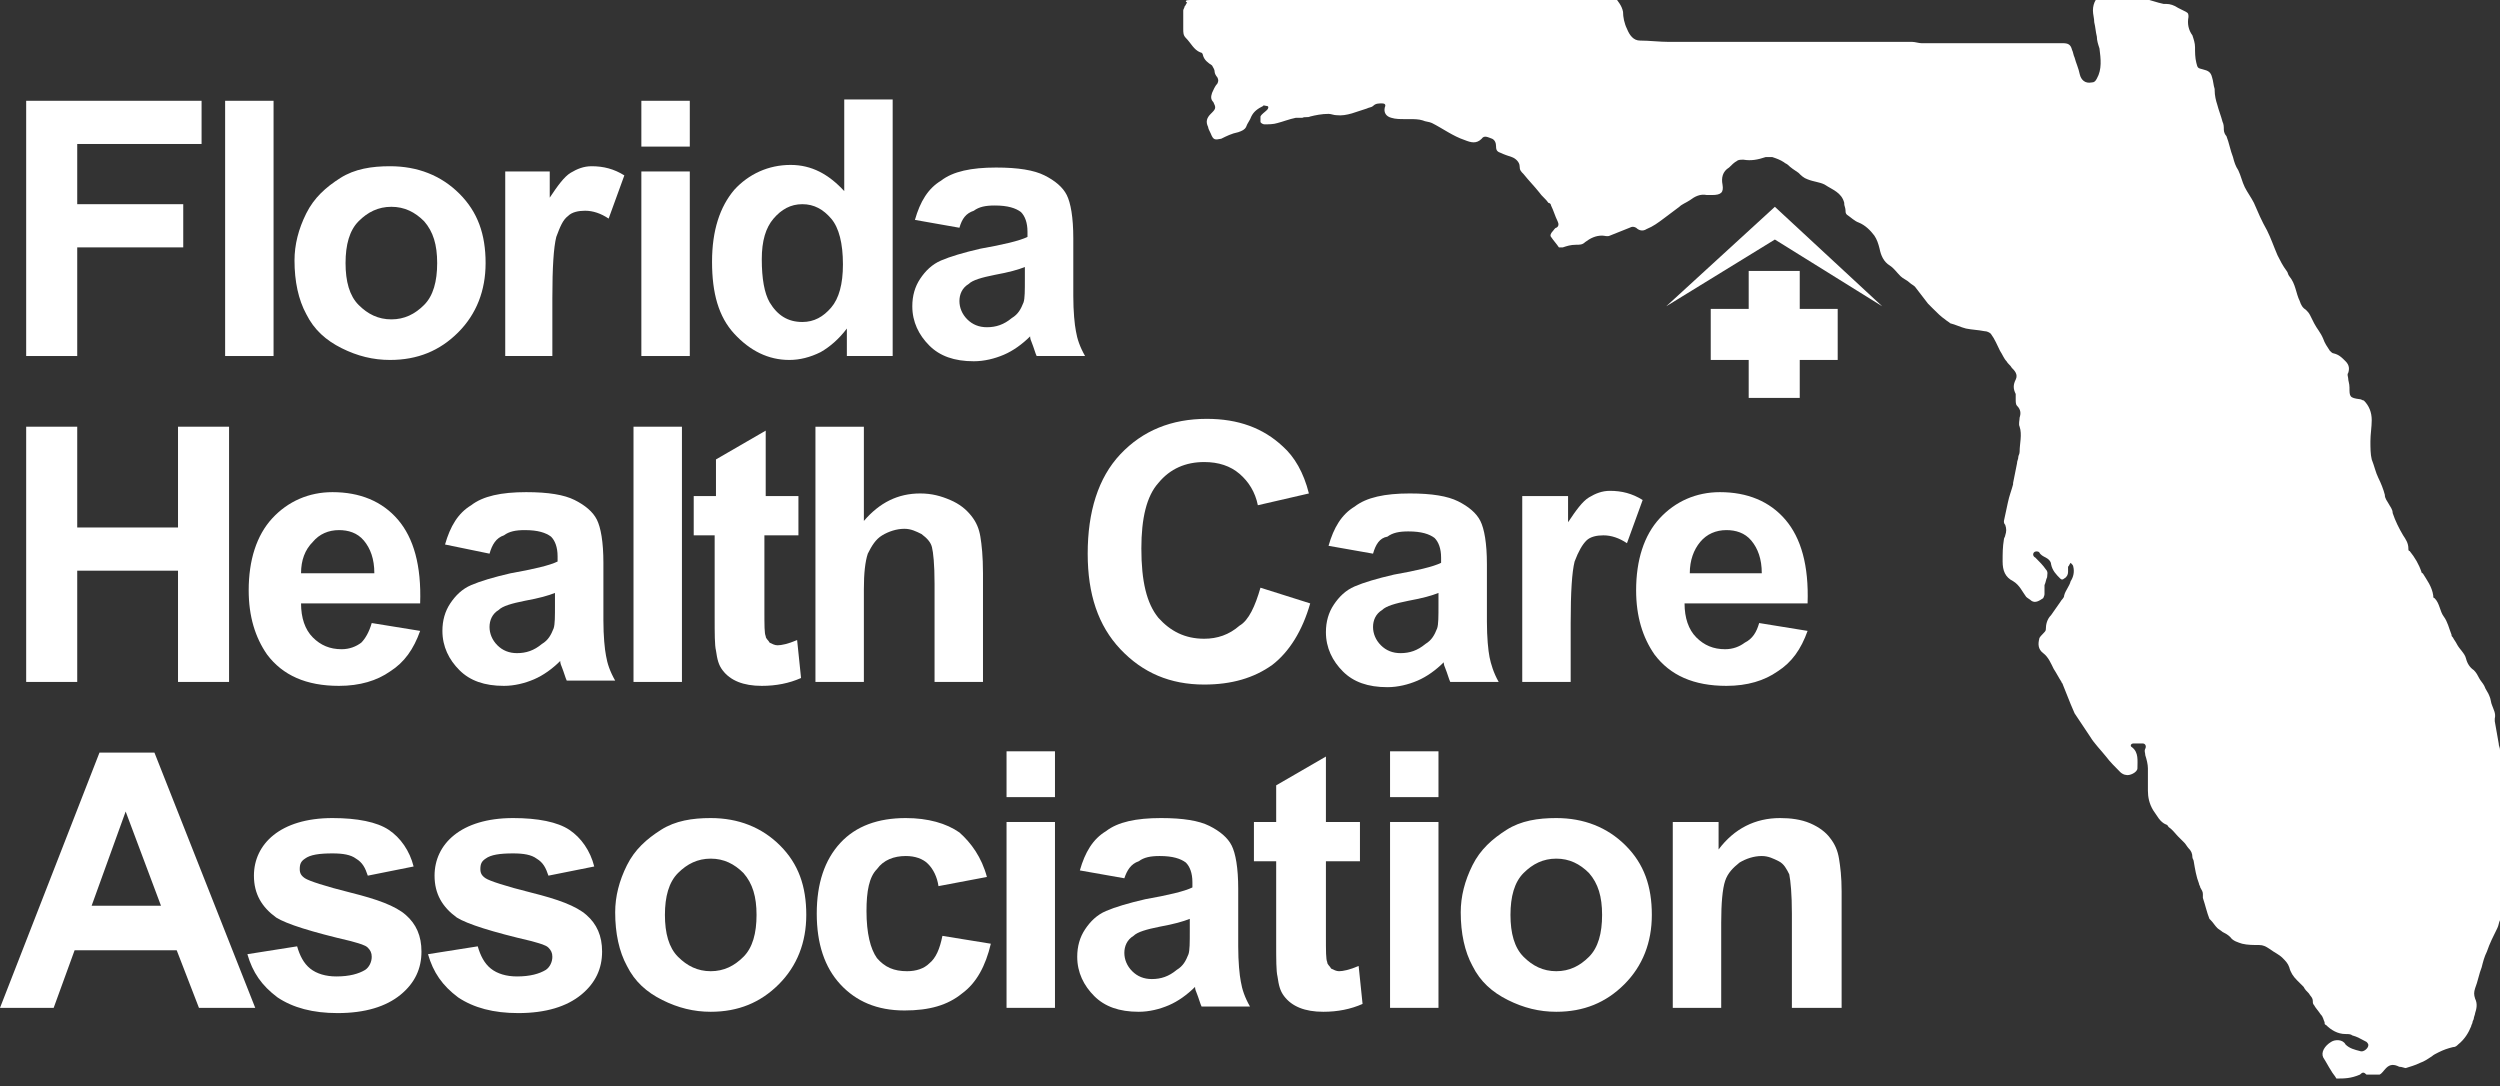 <?xml version="1.0" encoding="UTF-8" standalone="no"?>
<svg width="191px" height="83px" viewBox="0 0 191 83" version="1.1" xmlns="http://www.w3.org/2000/svg" xmlns:xlink="http://www.w3.org/1999/xlink" xmlns:sketch="http://www.bohemiancoding.com/sketch/ns">
    <rect x="0" y="0" width="191" height="83" fill="#333333" stroke="none"/>
    <title>Slice 1</title>
    <description>Created with Sketch (http://www.bohemiancoding.com/sketch)</description>
    <defs></defs>
    <g id="Page-1" stroke="none" stroke-width="1" fill="none" fill-rule="evenodd" sketch:type="MSPage">
        <g id="Group" sketch:type="MSLayerGroup" transform="translate(0, -1)" fill="#FFFFFF">
            <path d="M178.5,83.4 C178.4,83.2 178.2,83 178.1,82.8 C177.9,82.5 177.7,82.1 177.5,81.8 C177.3,81.4 177.6,80.9 178.1,80.6 C178.4,80.4 179,80.4 179.2,80.8 C179.5,81.1 179.9,81.2 180.3,81.3 C180.5,81.4 180.8,81.2 180.9,81 C181,80.8 180.9,80.7 180.8,80.6 C180.4,80.4 180.1,80.2 179.7,80.1 C179.6,80 179.4,80 179.2,80 C178.6,80 178.1,79.7 177.7,79.3 C177.6,79.3 177.6,79.2 177.6,79.1 C177.5,78.9 177.5,78.7 177.3,78.5 C177.1,78.2 176.9,78 176.8,77.8 C176.7,77.7 176.7,77.6 176.7,77.5 C176.7,77.2 176.5,77.1 176.4,76.9 C176.2,76.7 176.1,76.6 176,76.4 L175.5,75.9 C175.2,75.6 175,75.3 174.9,74.9 C174.8,74.6 174.6,74.4 174.4,74.2 C174.1,73.9 173.8,73.8 173.4,73.5 C173.1,73.3 172.9,73.2 172.6,73.2 C172.2,73.2 171.7,73.2 171.3,73.1 C171,73 170.6,72.9 170.4,72.6 C170.2,72.4 170,72.3 169.8,72.2 C169.7,72.1 169.5,72 169.4,71.9 C169.2,71.7 169.1,71.5 168.9,71.3 L168.8,71.2 C168.6,70.7 168.5,70.2 168.3,69.6 L168.3,69.3 C168.3,69.1 168.2,69 168.1,68.8 C168.1,68.7 168,68.6 168,68.5 C167.8,68 167.7,67.4 167.6,66.8 C167.6,66.7 167.5,66.6 167.5,66.5 C167.5,66.2 167.4,66 167.2,65.8 C167.1,65.7 167,65.5 166.9,65.4 L166.4,64.9 C166.2,64.7 166,64.4 165.7,64.2 C165.6,64.1 165.6,64 165.5,64 C165,63.8 164.8,63.3 164.5,62.9 C164.2,62.4 164.1,61.9 164.1,61.4 L164.1,59.7 C164.1,59.4 164,59 163.9,58.7 C163.9,58.5 163.8,58.4 163.9,58.2 C164,58 163.9,57.8 163.7,57.8 L163,57.8 C162.8,57.8 162.7,58 162.9,58.1 C163.4,58.5 163.3,59.1 163.3,59.7 C163.3,60 162.7,60.3 162.4,60.2 C162.3,60.2 162.1,60.1 162,60 C161.6,59.6 161.2,59.2 160.9,58.8 C160.5,58.3 160,57.8 159.7,57.3 L158.5,55.5 C158.4,55.3 158.3,55 158.2,54.8 L157.6,53.3 C157.6,53.2 157.5,53.2 157.5,53.1 C157.3,52.8 157.1,52.4 156.9,52.1 C156.7,51.7 156.5,51.2 156.1,50.9 C155.7,50.6 155.7,50.2 155.8,49.8 C155.8,49.7 156,49.5 156.1,49.4 C156.2,49.3 156.3,49.2 156.3,49.1 C156.3,48.7 156.4,48.3 156.7,48 C156.9,47.7 157.2,47.3 157.4,47 C157.5,46.8 157.7,46.7 157.7,46.5 C157.8,46.1 158.1,45.8 158.2,45.4 C158.4,45.1 158.5,44.7 158.4,44.3 C158.4,44.2 158.3,44.1 158.2,44 C158.1,44.1 158.1,44.2 158,44.3 L158,44.7 C158,44.9 157.9,45.1 157.7,45.2 C157.6,45.3 157.5,45.3 157.4,45.2 C157.1,44.9 156.8,44.6 156.7,44.1 C156.7,43.9 156.5,43.7 156.3,43.6 C156.1,43.5 155.9,43.4 155.8,43.2 C155.7,43.1 155.5,43.1 155.4,43.2 C155.3,43.3 155.3,43.5 155.5,43.6 C155.8,43.9 156.1,44.2 156.3,44.5 C156.5,44.7 156.4,44.9 156.4,45.1 C156.3,45.3 156.3,45.5 156.2,45.7 L156.2,46.4 C156.2,46.5 156.1,46.7 156.1,46.7 C155.8,46.9 155.5,47.1 155.2,46.9 C155.1,46.8 154.9,46.7 154.8,46.6 C154.5,46.2 154.3,45.7 153.8,45.4 C153.2,45.1 153,44.6 153,43.9 C153,43.3 153,42.8 153.1,42.2 C153.1,42.1 153.2,42 153.2,41.9 C153.3,41.6 153.3,41.4 153.2,41.1 C153.1,41 153.1,40.9 153.1,40.8 C153.2,40.3 153.3,39.9 153.4,39.4 C153.5,38.9 153.7,38.4 153.8,38 L153.8,37.9 L154.1,36.4 C154.1,36.2 154.2,36.1 154.2,35.9 C154.2,35.8 154.3,35.7 154.3,35.5 C154.3,34.9 154.5,34.2 154.3,33.6 C154.2,33.4 154.3,33.1 154.3,32.9 C154.4,32.6 154.4,32.3 154.1,32 C154,31.9 154,31.7 154,31.5 L154,31.1 C153.8,30.7 153.8,30.4 154,30 C154.2,29.6 153.9,29.3 153.7,29.1 C153.6,28.9 153.4,28.8 153.3,28.6 C153.1,28.4 153,28.1 152.8,27.8 C152.6,27.4 152.4,26.9 152.1,26.5 C152,26.4 151.8,26.3 151.6,26.3 C151.1,26.2 150.7,26.2 150.2,26.1 C149.8,26 149.4,25.8 149,25.7 C148.9,25.6 148.7,25.5 148.6,25.4 C148.3,25.2 148,24.9 147.7,24.6 L147.3,24.2 C147,23.8 146.6,23.3 146.3,22.9 C146.2,22.8 146,22.7 145.9,22.6 C145.7,22.4 145.4,22.3 145.2,22.1 C144.9,21.8 144.7,21.5 144.4,21.3 C143.9,21 143.7,20.5 143.6,20 C143.5,19.6 143.4,19.3 143.2,19 C142.9,18.6 142.5,18.2 142,18 C141.7,17.9 141.4,17.6 141.1,17.4 C141,17.3 141,17.2 141,17.1 C141,16.9 140.9,16.7 140.9,16.6 L140.9,16.5 C140.7,15.7 140,15.5 139.4,15.1 C139,14.9 138.6,14.9 138.1,14.7 C137.8,14.6 137.6,14.4 137.4,14.2 C137.1,14 136.8,13.8 136.6,13.6 C136.5,13.5 136.4,13.5 136.3,13.4 C136,13.2 135.7,13.1 135.4,13 L134.9,13 C134.3,13.2 133.8,13.3 133.2,13.2 C133,13.2 132.8,13.2 132.7,13.3 C132.5,13.4 132.3,13.6 132.1,13.8 C131.6,14.1 131.5,14.6 131.6,15.1 C131.7,15.7 131.5,15.9 130.8,15.9 L130.4,15.9 C129.9,15.8 129.5,16 129.1,16.3 C128.8,16.5 128.5,16.6 128.3,16.8 L127.1,17.7 C126.7,18 126.3,18.3 125.8,18.5 C125.5,18.7 125.2,18.6 125,18.4 C124.8,18.3 124.7,18.3 124.5,18.4 L123,19 C122.8,19.1 122.6,19 122.4,19 C121.9,19 121.5,19.2 121.1,19.5 C120.9,19.7 120.7,19.7 120.4,19.7 C120,19.7 119.7,19.8 119.4,19.9 L119.1,19.9 C118.9,19.6 118.7,19.4 118.5,19.1 C118.4,19 118.5,18.8 118.6,18.7 C118.7,18.6 118.8,18.4 118.9,18.4 C119.1,18.3 119.1,18.1 119,17.9 C118.8,17.5 118.7,17.1 118.5,16.7 C118.5,16.6 118.4,16.5 118.3,16.5 C118.1,16.2 117.8,16 117.6,15.7 C117.2,15.2 116.8,14.8 116.4,14.3 C116.2,14.1 116.1,14 116.1,13.7 C116.1,13.4 115.8,13.1 115.5,13 C115.2,12.9 114.9,12.8 114.7,12.7 C114.4,12.6 114.3,12.5 114.3,12.2 C114.3,11.9 114.2,11.7 114,11.6 C113.7,11.5 113.4,11.3 113.2,11.6 C112.8,12 112.4,11.9 111.9,11.7 C111,11.4 110.2,10.8 109.4,10.4 C109.2,10.3 108.9,10.3 108.7,10.2 C108.4,10.1 108,10.1 107.7,10.1 L107.3,10.1 C107,10.1 106.6,10.1 106.3,10 C105.9,9.9 105.7,9.6 105.8,9.2 C105.9,9 105.8,8.9 105.6,8.9 C105.3,8.9 105.1,8.9 104.9,9.1 C104.8,9.2 104.6,9.2 104.4,9.3 C103.7,9.5 102.9,9.9 102.1,9.8 C101.9,9.8 101.7,9.7 101.5,9.7 C101,9.7 100.5,9.8 100.1,9.9 C99.9,10 99.7,9.9 99.5,10 L99,10 C98.5,10.1 98,10.3 97.6,10.4 C97.3,10.5 96.9,10.5 96.6,10.5 C96.5,10.5 96.3,10.4 96.3,10.3 L96.3,9.9 C96.4,9.7 96.6,9.6 96.8,9.4 C96.8,9.4 96.9,9.3 96.9,9.2 C96.9,9.1 96.8,9.1 96.8,9.1 C96.7,9.1 96.5,9 96.5,9.1 C96.1,9.3 95.8,9.5 95.6,9.9 C95.5,10.2 95.3,10.4 95.2,10.7 C95.1,10.9 94.9,11 94.6,11.1 C94.1,11.2 93.7,11.4 93.3,11.6 C92.8,11.7 92.7,11.7 92.5,11.2 C92.4,11 92.3,10.8 92.3,10.7 C92.1,10.3 92.2,10 92.5,9.7 L92.6,9.6 C92.9,9.3 92.9,9.2 92.7,8.8 C92.5,8.6 92.5,8.4 92.6,8.1 C92.7,7.9 92.8,7.6 93,7.4 C93.1,7.2 93.1,7.1 93,6.9 C92.9,6.8 92.8,6.6 92.8,6.5 C92.8,6.3 92.7,6.2 92.6,6 C92.3,5.8 92,5.6 91.9,5.2 C91.9,5.1 91.8,5 91.7,5 C91.2,4.8 91,4.3 90.6,3.9 C90.4,3.7 90.4,3.5 90.4,3.2 L90.4,1.8 C90.4,1.7 90.5,1.6 90.5,1.5 C90.6,1.4 90.6,1.3 90.7,1.2 C90.5,1.1 90.6,1 90.9,1 C92.5,1 94,1 95.6,0.9 C96.5,0.8 97.4,0.9 98.3,0.8 C98.6,0.8 98.8,0.7 99.1,0.8 L99.4,0.8 C99.6,0.8 99.9,0.7 100.1,0.7 L102.8,0.7 C103.7,0.7 104.6,0.7 105.5,0.6 C106.9,0.3 108.4,0.6 109.8,0.5 C109.9,0.5 110.1,0.4 110.2,0.4 L123.2,0.4 C123.3,0.5 123.3,0.6 123.4,0.8 C123.6,1.1 123.9,1.4 124,1.9 C124,2.3 124.1,2.8 124.3,3.2 C124.5,3.7 124.8,4.1 125.3,4.1 C126,4.1 126.8,4.2 127.5,4.2 L145.8,4.2 L146.1,4.2 C146.3,4.2 146.6,4.3 146.8,4.3 L157.6,4.3 C158,4.3 158.2,4.4 158.3,4.8 C158.4,5 158.4,5.2 158.5,5.4 C158.6,5.8 158.8,6.2 158.9,6.7 C159,7.1 159.3,7.4 159.8,7.3 C160,7.3 160.1,7.2 160.2,7 C160.6,6.3 160.5,5.5 160.4,4.7 C160.3,4.4 160.2,4.1 160.2,3.8 C160.1,3.4 160.1,3.1 160,2.7 C160,2.4 159.9,2.1 159.9,1.8 C159.9,1.2 160.2,0.7 160.7,0.5 L160.8,0.5 L161.1,0.2 L162.7,0.2 C162.8,0.3 162.8,0.4 162.9,0.5 C163.2,0.7 163.5,0.8 163.8,0.9 C164.3,1 164.8,1.2 165.3,1.3 L165.5,1.3 C165.8,1.3 166.1,1.4 166.4,1.6 L167,1.9 C167.2,2 167.2,2.1 167.2,2.3 C167.1,2.8 167.2,3.3 167.5,3.7 C167.6,4 167.7,4.3 167.7,4.6 C167.7,5 167.7,5.4 167.8,5.8 C167.9,6.2 167.9,6.2 168.3,6.3 C168.7,6.4 168.9,6.5 169,6.9 C169.1,7.2 169.1,7.5 169.2,7.8 L169.2,7.9 C169.2,8.3 169.3,8.7 169.4,9 C169.5,9.4 169.7,9.9 169.8,10.3 C169.9,10.5 169.9,10.7 169.9,10.9 C169.9,11.1 170,11.3 170.1,11.4 C170.3,11.9 170.4,12.5 170.6,13 C170.7,13.4 170.8,13.7 171,14 C171.2,14.4 171.3,14.9 171.5,15.3 C171.7,15.7 172,16.1 172.2,16.5 C172.5,17.2 172.8,17.9 173.2,18.6 C173.5,19.2 173.7,19.8 174,20.5 C174.2,20.9 174.4,21.3 174.7,21.7 C174.8,21.8 174.8,22 174.9,22.1 C175.4,22.7 175.4,23.4 175.7,24 C175.8,24.3 175.9,24.5 176.2,24.7 C176.3,24.8 176.4,24.9 176.5,25.1 L176.8,25.7 C177,26.1 177.3,26.4 177.5,26.9 C177.6,27.2 177.8,27.5 178,27.8 C178.1,27.9 178.2,28 178.3,28 C178.7,28.1 178.9,28.3 179.2,28.6 C179.5,28.9 179.5,29.2 179.4,29.5 C179.3,29.6 179.4,29.8 179.4,29.9 C179.4,30.1 179.5,30.3 179.5,30.6 C179.5,31.3 179.5,31.4 180.3,31.5 C180.4,31.5 180.5,31.6 180.6,31.6 C181,32 181.2,32.5 181.2,33.1 C181.2,33.6 181.1,34.2 181.1,34.7 C181.1,35.2 181.1,35.7 181.2,36.1 C181.4,36.6 181.5,37.1 181.7,37.5 C181.9,37.9 182.1,38.4 182.2,38.8 C182.2,39.1 182.4,39.3 182.5,39.5 C182.6,39.7 182.8,39.9 182.8,40.2 C183,40.8 183.3,41.4 183.6,41.9 C183.8,42.2 184,42.5 184,42.9 C184,43 184,43.1 184.1,43.1 C184.5,43.6 184.8,44.1 185,44.7 C185,44.7 185,44.8 185.1,44.8 C185.4,45.3 185.8,45.8 185.9,46.5 C185.9,46.6 185.9,46.7 186,46.7 C186.4,47.1 186.4,47.7 186.7,48.1 C187,48.5 187.1,49 187.3,49.5 C187.3,49.6 187.3,49.6 187.4,49.7 C187.5,49.9 187.6,50 187.7,50.2 C187.9,50.6 188.3,50.9 188.4,51.3 C188.5,51.7 188.7,52 189,52.2 C189.2,52.4 189.3,52.6 189.4,52.8 C189.5,53 189.7,53.2 189.8,53.4 C189.9,53.7 190.1,53.9 190.2,54.2 C190.3,54.4 190.3,54.7 190.4,54.9 C190.5,55.2 190.7,55.5 190.6,55.9 L190.6,56.1 C190.7,56.7 190.8,57.2 190.9,57.8 C190.9,58 191,58.1 191,58.3 C191.1,58.6 191.2,59 191.3,59.3 L191.3,59.3 L191.3,70.9 C191.2,71 191.1,71.1 191,71.3 C190.9,71.5 190.9,71.7 190.8,71.9 C190.5,72.5 190.2,73.1 190,73.7 C189.8,74.1 189.7,74.5 189.6,74.9 C189.4,75.4 189.3,76 189.1,76.5 C189,76.8 189,77 189.1,77.3 C189.3,77.7 189.2,78.1 189.1,78.4 C189.1,78.5 189,78.7 189,78.8 C189,78.9 188.9,79 188.9,79.1 C188.9,79.2 188.8,79.3 188.8,79.4 C188.6,79.9 188.3,80.4 187.8,80.8 C187.7,80.9 187.6,81 187.4,81 C187,81.1 186.7,81.2 186.3,81.4 C186.1,81.5 185.9,81.6 185.8,81.7 C185.5,81.9 185.2,82.1 184.9,82.2 C184.5,82.4 184.1,82.5 183.8,82.6 C183.7,82.6 183.5,82.5 183.3,82.5 C182.9,82.3 182.6,82.3 182.3,82.6 C182.1,82.8 182,83 181.8,83.1 L180.8,83.1 C180.6,82.9 180.5,82.9 180.3,83.1 C179.6,83.4 179.1,83.4 178.5,83.4 L178.5,83.4 Z" id="Shape" sketch:type="MSShapeGroup"></path>
            <path d="M135.6,16.8 L127.3,24.4 L135.6,19.3 L143.8,24.4 L135.6,16.8 Z" id="Shape" sketch:type="MSShapeGroup"></path>
            <path d="M140.4,24.6 L137.5,24.6 L137.5,21.7 L133.6,21.7 L133.6,24.6 L130.7,24.6 L130.7,28.5 L133.6,28.5 L133.6,31.4 L137.5,31.4 L137.5,28.5 L140.4,28.5 L140.4,24.6 Z" id="Shape" sketch:type="MSShapeGroup"></path>
            <g transform="translate(0, 9)" id="Shape" sketch:type="MSShapeGroup">
                <path d="M2,19.2 L2,-0.3 L15.4,-0.3 L15.4,3 L5.9,3 L5.9,7.6 L14,7.6 L14,10.9 L5.9,10.9 L5.9,19.2 L2,19.2 L2,19.2 Z"></path>
                <path d="M17.2,19.2 L17.2,-0.3 L20.9,-0.3 L20.9,19.2 L17.2,19.2 L17.2,19.2 Z"></path>
                <path d="M22.5,11.9 C22.5,10.7 22.8,9.5 23.4,8.3 C24,7.1 24.9,6.3 26,5.6 C27.1,4.9 28.4,4.7 29.8,4.7 C31.9,4.7 33.7,5.4 35.1,6.8 C36.5,8.2 37.1,9.9 37.1,12.1 C37.1,14.2 36.4,16 35,17.4 C33.6,18.8 31.9,19.5 29.8,19.5 C28.5,19.5 27.3,19.2 26.1,18.6 C24.9,18 24,17.2 23.4,16 C22.8,14.9 22.5,13.5 22.5,11.9 L22.5,11.9 Z M26.4,12.1 C26.4,13.5 26.7,14.6 27.4,15.3 C28.1,16 28.9,16.4 29.9,16.4 C30.9,16.4 31.7,16 32.4,15.3 C33.1,14.6 33.4,13.5 33.4,12.1 C33.4,10.7 33.1,9.7 32.4,8.9 C31.7,8.2 30.9,7.8 29.9,7.8 C28.9,7.8 28.1,8.2 27.4,8.9 C26.7,9.6 26.4,10.7 26.4,12.1 L26.4,12.1 Z"></path>
                <path d="M42.3,19.2 L38.6,19.2 L38.6,5.1 L42,5.1 L42,7.1 C42.6,6.2 43.1,5.5 43.6,5.2 C44.1,4.9 44.6,4.7 45.2,4.7 C46.1,4.7 46.9,4.9 47.7,5.4 L46.5,8.7 C45.9,8.3 45.3,8.1 44.7,8.1 C44.2,8.1 43.7,8.2 43.4,8.5 C43,8.8 42.8,9.3 42.5,10.1 C42.3,10.9 42.2,12.4 42.2,14.8 L42.2,19.2 L42.3,19.2 Z"></path>
                <path d="M49,3.1 L49,-0.3 L52.7,-0.3 L52.7,3.2 L49,3.2 L49,3.1 Z M49,19.2 L49,5.1 L52.7,5.1 L52.7,19.2 L49,19.2 L49,19.2 Z"></path>
                <path d="M68.2,19.2 L64.7,19.2 L64.7,17.1 C64.1,17.9 63.4,18.5 62.7,18.9 C61.9,19.3 61.1,19.5 60.3,19.5 C58.7,19.5 57.3,18.8 56.1,17.5 C54.9,16.2 54.4,14.4 54.4,12 C54.4,9.6 55,7.8 56.1,6.5 C57.2,5.3 58.7,4.6 60.4,4.6 C62,4.6 63.3,5.3 64.5,6.6 L64.5,-0.4 L68.2,-0.4 L68.2,19.2 L68.2,19.2 Z M58.2,11.8 C58.2,13.3 58.4,14.4 58.8,15.1 C59.4,16.1 60.2,16.6 61.3,16.6 C62.2,16.6 62.9,16.2 63.5,15.5 C64.1,14.8 64.4,13.7 64.4,12.2 C64.4,10.6 64.1,9.4 63.5,8.7 C62.9,8 62.2,7.6 61.3,7.6 C60.4,7.6 59.7,8 59.1,8.7 C58.5,9.4 58.2,10.4 58.2,11.8 L58.2,11.8 Z"></path>
                <path d="M73.3,9.4 L69.9,8.8 C70.3,7.4 70.9,6.4 71.9,5.8 C72.8,5.1 74.2,4.8 76.1,4.8 C77.8,4.8 79,5 79.8,5.4 C80.6,5.8 81.2,6.3 81.5,6.9 C81.8,7.5 82,8.6 82,10.2 L82,14.6 C82,15.8 82.1,16.8 82.2,17.3 C82.3,17.9 82.5,18.5 82.9,19.2 L79.2,19.2 C79.1,19 79,18.6 78.8,18.1 C78.7,17.9 78.7,17.7 78.7,17.7 C78.1,18.3 77.4,18.8 76.7,19.1 C76,19.4 75.2,19.6 74.4,19.6 C72.9,19.6 71.8,19.2 71,18.4 C70.2,17.6 69.7,16.6 69.7,15.4 C69.7,14.6 69.9,13.9 70.3,13.3 C70.7,12.7 71.2,12.2 71.9,11.9 C72.6,11.6 73.6,11.3 74.9,11 C76.6,10.7 77.9,10.4 78.5,10.1 L78.5,9.7 C78.5,9 78.3,8.5 78,8.2 C77.6,7.9 77,7.7 76,7.7 C75.3,7.7 74.8,7.8 74.4,8.1 C73.8,8.3 73.5,8.7 73.3,9.4 L73.3,9.4 Z M78.3,12.4 C77.8,12.6 77.1,12.8 76,13 C75,13.2 74.3,13.4 74,13.7 C73.5,14 73.3,14.5 73.3,15 C73.3,15.5 73.5,16 73.9,16.4 C74.3,16.8 74.8,17 75.4,17 C76.1,17 76.7,16.8 77.3,16.3 C77.8,16 78,15.6 78.2,15.1 C78.3,14.8 78.3,14.2 78.3,13.3 L78.3,12.4 L78.3,12.4 Z"></path>
                <path d="M2,44.1 L2,24.6 L5.9,24.6 L5.9,32.3 L13.6,32.3 L13.6,24.6 L17.5,24.6 L17.5,44.1 L13.6,44.1 L13.6,35.6 L5.9,35.6 L5.9,44.1 L2,44.1 L2,44.1 Z"></path>
                <path d="M28.4,39.6 L32.1,40.2 C31.6,41.6 30.9,42.6 29.8,43.3 C28.8,44 27.5,44.4 25.9,44.4 C23.4,44.4 21.6,43.6 20.4,42 C19.5,40.7 19,39.1 19,37.1 C19,34.8 19.6,32.9 20.8,31.6 C22,30.3 23.6,29.6 25.4,29.6 C27.5,29.6 29.2,30.3 30.4,31.7 C31.6,33.1 32.2,35.2 32.1,38.1 L23,38.1 C23,39.2 23.3,40.1 23.9,40.7 C24.5,41.3 25.2,41.6 26.1,41.6 C26.7,41.6 27.2,41.4 27.6,41.1 C27.9,40.8 28.2,40.3 28.4,39.6 L28.4,39.6 Z M28.6,35.8 C28.6,34.7 28.3,33.9 27.8,33.3 C27.3,32.7 26.6,32.5 25.9,32.5 C25.1,32.5 24.4,32.8 23.9,33.4 C23.3,34 23,34.8 23,35.8 L28.6,35.8 L28.6,35.8 Z"></path>
                <path d="M37.4,34.3 L34,33.6 C34.4,32.2 35,31.2 36,30.6 C36.9,29.9 38.3,29.6 40.2,29.6 C41.9,29.6 43.1,29.8 43.9,30.2 C44.7,30.6 45.3,31.1 45.6,31.7 C45.9,32.3 46.1,33.4 46.1,35 L46.1,39.4 C46.1,40.6 46.2,41.6 46.3,42.1 C46.4,42.7 46.6,43.3 47,44 L43.3,44 C43.2,43.8 43.1,43.4 42.9,42.9 C42.8,42.7 42.8,42.5 42.8,42.5 C42.2,43.1 41.5,43.6 40.8,43.9 C40.1,44.2 39.3,44.4 38.5,44.4 C37,44.4 35.9,44 35.1,43.2 C34.3,42.4 33.8,41.4 33.8,40.2 C33.8,39.4 34,38.7 34.4,38.1 C34.8,37.5 35.3,37 36,36.7 C36.7,36.4 37.7,36.1 39,35.8 C40.7,35.5 42,35.2 42.6,34.9 L42.6,34.5 C42.6,33.8 42.4,33.3 42.1,33 C41.7,32.7 41.1,32.5 40.1,32.5 C39.4,32.5 38.9,32.6 38.5,32.9 C37.9,33.1 37.6,33.6 37.4,34.3 L37.4,34.3 Z M42.4,37.3 C41.9,37.5 41.2,37.7 40.1,37.9 C39.1,38.1 38.4,38.3 38.1,38.6 C37.6,38.9 37.4,39.4 37.4,39.9 C37.4,40.4 37.6,40.9 38,41.3 C38.4,41.7 38.9,41.9 39.5,41.9 C40.2,41.9 40.8,41.7 41.4,41.2 C41.9,40.9 42.1,40.5 42.3,40 C42.4,39.7 42.4,39.1 42.4,38.2 L42.4,37.3 L42.4,37.3 Z"></path>
                <path d="M48.4,44.1 L48.4,24.6 L52.1,24.6 L52.1,44.1 L48.4,44.1 L48.4,44.1 Z"></path>
                <path d="M61,29.9 L61,32.9 L58.4,32.9 L58.4,38.6 C58.4,39.8 58.4,40.4 58.5,40.6 C58.5,40.8 58.7,40.9 58.8,41.1 C59,41.2 59.2,41.3 59.4,41.3 C59.7,41.3 60.2,41.2 60.9,40.9 L61.2,43.8 C60.3,44.2 59.3,44.4 58.2,44.4 C57.5,44.4 56.9,44.3 56.4,44.1 C55.9,43.9 55.5,43.6 55.2,43.2 C54.9,42.8 54.8,42.4 54.7,41.7 C54.6,41.3 54.6,40.4 54.6,39.1 L54.6,32.9 L53,32.9 L53,29.9 L54.7,29.9 L54.7,27.1 L58.5,24.9 L58.5,29.9 L61,29.9 L61,29.9 Z"></path>
                <path d="M66,24.6 L66,31.8 C67.2,30.4 68.6,29.7 70.3,29.7 C71.2,29.7 71.9,29.9 72.6,30.2 C73.3,30.5 73.8,30.9 74.2,31.4 C74.6,31.9 74.8,32.4 74.9,33 C75,33.6 75.1,34.5 75.1,35.8 L75.1,44.1 L71.4,44.1 L71.4,36.6 C71.4,35.1 71.3,34.2 71.2,33.8 C71.1,33.4 70.8,33.1 70.4,32.8 C70,32.6 69.6,32.4 69.1,32.4 C68.5,32.4 67.9,32.6 67.4,32.9 C66.9,33.2 66.6,33.7 66.3,34.3 C66.1,34.9 66,35.8 66,37 L66,44.1 L62.3,44.1 L62.3,24.6 L66,24.6 L66,24.6 Z"></path>
                <path d="M96.3,36.9 L100.1,38.1 C99.5,40.2 98.5,41.8 97.2,42.8 C95.8,43.8 94.1,44.3 92,44.3 C89.4,44.3 87.3,43.4 85.6,41.6 C83.9,39.8 83.1,37.4 83.1,34.3 C83.1,31.1 83.9,28.5 85.6,26.7 C87.3,24.9 89.5,24 92.2,24 C94.6,24 96.5,24.7 98,26.1 C98.9,26.9 99.6,28.1 100,29.7 L96.1,30.6 C95.9,29.6 95.4,28.8 94.7,28.2 C94,27.6 93.1,27.3 92,27.3 C90.6,27.3 89.4,27.8 88.5,28.9 C87.6,29.9 87.2,31.6 87.2,33.9 C87.2,36.4 87.6,38.1 88.5,39.2 C89.4,40.2 90.5,40.8 92,40.8 C93,40.8 93.9,40.5 94.7,39.8 C95.4,39.4 95.9,38.3 96.3,36.9 L96.3,36.9 Z"></path>
                <path d="M104.9,34.3 L101.5,33.7 C101.9,32.3 102.5,31.3 103.5,30.7 C104.4,30 105.8,29.7 107.7,29.7 C109.4,29.7 110.6,29.9 111.4,30.3 C112.2,30.7 112.8,31.2 113.1,31.8 C113.4,32.4 113.6,33.5 113.6,35.1 L113.6,39.5 C113.6,40.7 113.7,41.7 113.8,42.2 C113.9,42.7 114.1,43.4 114.5,44.1 L110.8,44.1 C110.7,43.9 110.6,43.5 110.4,43 C110.3,42.8 110.3,42.6 110.3,42.6 C109.7,43.2 109,43.7 108.3,44 C107.6,44.3 106.8,44.5 106,44.5 C104.5,44.5 103.4,44.1 102.6,43.3 C101.8,42.5 101.3,41.5 101.3,40.3 C101.3,39.5 101.5,38.8 101.9,38.2 C102.3,37.6 102.8,37.1 103.5,36.8 C104.2,36.5 105.2,36.2 106.5,35.9 C108.2,35.6 109.5,35.3 110.1,35 L110.1,34.6 C110.1,33.9 109.9,33.4 109.6,33.1 C109.2,32.8 108.6,32.6 107.6,32.6 C106.9,32.6 106.4,32.7 106,33 C105.4,33.1 105.1,33.6 104.9,34.3 L104.9,34.3 Z M109.9,37.3 C109.4,37.5 108.7,37.7 107.6,37.9 C106.6,38.1 105.9,38.3 105.6,38.6 C105.1,38.9 104.9,39.4 104.9,39.9 C104.9,40.4 105.1,40.9 105.5,41.3 C105.9,41.7 106.4,41.9 107,41.9 C107.7,41.9 108.3,41.7 108.9,41.2 C109.4,40.9 109.6,40.5 109.8,40 C109.9,39.7 109.9,39.1 109.9,38.2 L109.9,37.3 L109.9,37.3 Z"></path>
                <path d="M120,44.1 L116.3,44.1 L116.3,29.9 L119.8,29.9 L119.8,31.9 C120.4,31 120.9,30.3 121.4,30 C121.9,29.7 122.4,29.5 123,29.5 C123.9,29.5 124.7,29.7 125.5,30.2 L124.3,33.5 C123.7,33.1 123.1,32.9 122.5,32.9 C122,32.9 121.5,33 121.2,33.3 C120.9,33.6 120.6,34.1 120.3,34.9 C120.1,35.7 120,37.2 120,39.6 L120,44.1 L120,44.1 Z"></path>
                <path d="M134.4,39.6 L138.1,40.2 C137.6,41.6 136.9,42.6 135.8,43.3 C134.8,44 133.5,44.4 131.9,44.4 C129.4,44.4 127.6,43.6 126.4,42 C125.5,40.7 125,39.1 125,37.1 C125,34.8 125.6,32.9 126.8,31.6 C128,30.3 129.6,29.6 131.4,29.6 C133.5,29.6 135.2,30.3 136.4,31.7 C137.6,33.1 138.2,35.2 138.1,38.1 L128.7,38.1 C128.7,39.2 129,40.1 129.6,40.7 C130.2,41.3 130.9,41.6 131.8,41.6 C132.4,41.6 132.9,41.4 133.3,41.1 C133.9,40.8 134.2,40.3 134.4,39.6 L134.4,39.6 Z M134.6,35.8 C134.6,34.7 134.3,33.9 133.8,33.3 C133.3,32.7 132.6,32.5 131.9,32.5 C131.1,32.5 130.4,32.8 129.9,33.4 C129.4,34 129.1,34.8 129.1,35.8 L134.6,35.8 L134.6,35.8 Z"></path>
                <path d="M19.5,69 L15.2,69 L13.5,64.6 L5.7,64.6 L4.1,69 L0,69 L7.6,49.5 L11.8,49.5 L19.5,69 L19.5,69 Z M12.3,61.2 L9.6,54 L7,61.2 L12.3,61.2 L12.3,61.2 Z"></path>
                <path d="M18.9,64.9 L22.7,64.3 C22.9,65 23.2,65.6 23.7,66 C24.2,66.4 24.9,66.6 25.7,66.6 C26.7,66.6 27.4,66.4 27.9,66.1 C28.2,65.9 28.4,65.5 28.4,65.1 C28.4,64.8 28.3,64.6 28.1,64.4 C27.9,64.2 27.5,64.1 26.8,63.9 C23.8,63.2 21.9,62.6 21.1,62.1 C20,61.3 19.4,60.3 19.4,58.9 C19.4,57.7 19.9,56.6 20.9,55.8 C21.9,55 23.4,54.5 25.4,54.5 C27.3,54.5 28.8,54.8 29.7,55.4 C30.6,56 31.3,57 31.6,58.2 L28.1,58.9 C27.9,58.3 27.7,57.9 27.2,57.6 C26.8,57.3 26.2,57.2 25.4,57.2 C24.4,57.2 23.7,57.3 23.3,57.6 C23,57.8 22.9,58 22.9,58.4 C22.9,58.7 23,58.9 23.3,59.1 C23.6,59.3 24.8,59.7 26.8,60.2 C28.8,60.7 30.2,61.2 31,61.9 C31.8,62.6 32.2,63.5 32.2,64.7 C32.2,66 31.7,67.1 30.6,68 C29.5,68.9 27.9,69.4 25.8,69.4 C23.9,69.4 22.4,69 21.2,68.2 C20,67.3 19.3,66.3 18.9,64.9 L18.9,64.9 Z"></path>
                <path d="M32.7,64.9 L36.5,64.3 C36.7,65 37,65.6 37.5,66 C38,66.4 38.7,66.6 39.5,66.6 C40.5,66.6 41.2,66.4 41.7,66.1 C42,65.9 42.2,65.5 42.2,65.1 C42.2,64.8 42.1,64.6 41.9,64.4 C41.7,64.2 41.3,64.1 40.6,63.9 C37.6,63.2 35.7,62.6 34.9,62.1 C33.8,61.3 33.2,60.3 33.2,58.9 C33.2,57.7 33.7,56.6 34.7,55.8 C35.7,55 37.2,54.5 39.2,54.5 C41.1,54.5 42.6,54.8 43.5,55.4 C44.4,56 45.1,57 45.4,58.2 L41.9,58.9 C41.7,58.3 41.5,57.9 41,57.6 C40.6,57.3 40,57.2 39.2,57.2 C38.2,57.2 37.5,57.3 37.1,57.6 C36.8,57.8 36.7,58 36.7,58.4 C36.7,58.7 36.8,58.9 37.1,59.1 C37.4,59.3 38.6,59.7 40.6,60.2 C42.6,60.7 44,61.2 44.8,61.9 C45.6,62.6 46,63.5 46,64.7 C46,66 45.5,67.1 44.4,68 C43.3,68.9 41.7,69.4 39.6,69.4 C37.7,69.4 36.2,69 35,68.2 C33.8,67.3 33.1,66.3 32.7,64.9 L32.7,64.9 Z"></path>
                <path d="M47,61.7 C47,60.5 47.3,59.3 47.9,58.1 C48.5,56.9 49.4,56.1 50.5,55.4 C51.6,54.7 52.9,54.5 54.3,54.5 C56.4,54.5 58.2,55.2 59.6,56.6 C61,58 61.6,59.7 61.6,61.9 C61.6,64 60.9,65.8 59.5,67.2 C58.1,68.6 56.4,69.3 54.3,69.3 C53,69.3 51.8,69 50.6,68.4 C49.4,67.8 48.5,67 47.9,65.8 C47.3,64.7 47,63.3 47,61.7 L47,61.7 Z M50.8,61.9 C50.8,63.3 51.1,64.4 51.8,65.1 C52.5,65.8 53.3,66.2 54.3,66.2 C55.3,66.2 56.1,65.8 56.8,65.1 C57.5,64.4 57.8,63.3 57.8,61.9 C57.8,60.5 57.5,59.5 56.8,58.7 C56.1,58 55.3,57.6 54.3,57.6 C53.3,57.6 52.5,58 51.8,58.7 C51.1,59.4 50.8,60.5 50.8,61.9 L50.8,61.9 Z"></path>
                <path d="M75.4,59 L71.7,59.7 C71.6,59 71.3,58.4 70.9,58 C70.5,57.6 69.9,57.4 69.2,57.4 C68.3,57.4 67.5,57.7 67,58.4 C66.4,59 66.2,60.1 66.2,61.6 C66.2,63.3 66.5,64.5 67,65.2 C67.6,65.9 68.3,66.2 69.3,66.2 C70,66.2 70.6,66 71,65.6 C71.5,65.2 71.8,64.5 72,63.5 L75.7,64.1 C75.3,65.8 74.6,67.1 73.5,67.9 C72.4,68.8 71,69.2 69.1,69.2 C67,69.2 65.4,68.5 64.2,67.2 C63,65.9 62.4,64.1 62.4,61.8 C62.4,59.5 63,57.7 64.2,56.4 C65.4,55.1 67.1,54.5 69.2,54.5 C70.9,54.5 72.3,54.9 73.3,55.6 C74.2,56.4 75,57.5 75.4,59 L75.4,59 Z"></path>
                <path d="M76.9,52.9 L76.9,49.4 L80.6,49.4 L80.6,52.9 L76.9,52.9 L76.9,52.9 Z M76.9,69 L76.9,54.8 L80.6,54.8 L80.6,69 L76.9,69 L76.9,69 Z"></path>
                <path d="M85.9,59.1 L82.5,58.5 C82.9,57.1 83.5,56.1 84.5,55.5 C85.4,54.8 86.8,54.5 88.7,54.5 C90.4,54.5 91.6,54.7 92.4,55.1 C93.2,55.5 93.8,56 94.1,56.6 C94.4,57.2 94.6,58.3 94.6,59.9 L94.6,64.3 C94.6,65.5 94.7,66.5 94.8,67 C94.9,67.6 95.1,68.2 95.5,68.9 L91.8,68.9 C91.7,68.7 91.6,68.3 91.4,67.8 C91.3,67.6 91.3,67.4 91.3,67.4 C90.7,68 90,68.5 89.3,68.8 C88.6,69.1 87.8,69.3 87,69.3 C85.5,69.3 84.4,68.9 83.6,68.1 C82.8,67.3 82.3,66.3 82.3,65.1 C82.3,64.3 82.5,63.6 82.9,63 C83.3,62.4 83.8,61.9 84.5,61.6 C85.2,61.3 86.2,61 87.5,60.7 C89.2,60.4 90.5,60.1 91.1,59.8 L91.1,59.4 C91.1,58.7 90.9,58.2 90.6,57.9 C90.2,57.6 89.6,57.4 88.6,57.4 C87.9,57.4 87.4,57.5 87,57.8 C86.4,58 86.1,58.5 85.9,59.1 L85.9,59.1 Z M90.9,62.2 C90.4,62.4 89.7,62.6 88.6,62.8 C87.6,63 86.9,63.2 86.6,63.5 C86.1,63.8 85.9,64.3 85.9,64.8 C85.9,65.3 86.1,65.8 86.5,66.2 C86.9,66.6 87.4,66.8 88,66.8 C88.7,66.8 89.3,66.6 89.9,66.1 C90.4,65.8 90.6,65.4 90.8,64.9 C90.9,64.6 90.9,64 90.9,63.1 L90.9,62.2 L90.9,62.2 Z"></path>
                <path d="M103.9,54.8 L103.9,57.8 L101.3,57.8 L101.3,63.5 C101.3,64.7 101.3,65.3 101.4,65.5 C101.4,65.7 101.6,65.8 101.7,66 C101.9,66.1 102.1,66.2 102.3,66.2 C102.6,66.2 103.1,66.1 103.8,65.8 L104.1,68.7 C103.2,69.1 102.2,69.3 101.1,69.3 C100.4,69.3 99.8,69.2 99.3,69 C98.8,68.8 98.4,68.5 98.1,68.1 C97.8,67.7 97.7,67.3 97.6,66.6 C97.5,66.2 97.5,65.3 97.5,64 L97.5,57.8 L95.8,57.8 L95.8,54.8 L97.5,54.8 L97.5,52 L101.3,49.8 L101.3,54.8 L103.9,54.8 L103.9,54.8 Z"></path>
                <path d="M106.2,52.9 L106.2,49.4 L109.9,49.4 L109.9,52.9 L106.2,52.9 L106.2,52.9 Z M106.2,69 L106.2,54.8 L109.9,54.8 L109.9,69 L106.2,69 L106.2,69 Z"></path>
                <path d="M111.6,61.7 C111.6,60.5 111.9,59.3 112.5,58.1 C113.1,56.9 114,56.1 115.1,55.4 C116.2,54.7 117.5,54.5 118.9,54.5 C121,54.5 122.8,55.2 124.2,56.6 C125.6,58 126.2,59.7 126.2,61.9 C126.2,64 125.5,65.8 124.1,67.2 C122.7,68.6 121,69.3 118.9,69.3 C117.6,69.3 116.4,69 115.2,68.4 C114,67.8 113.1,67 112.5,65.8 C111.9,64.7 111.6,63.3 111.6,61.7 L111.6,61.7 Z M115.4,61.9 C115.4,63.3 115.7,64.4 116.4,65.1 C117.1,65.8 117.9,66.2 118.9,66.2 C119.9,66.2 120.7,65.8 121.4,65.1 C122.1,64.4 122.4,63.3 122.4,61.9 C122.4,60.5 122.1,59.5 121.4,58.7 C120.7,58 119.9,57.6 118.9,57.6 C117.9,57.6 117.1,58 116.4,58.7 C115.7,59.4 115.4,60.5 115.4,61.9 L115.4,61.9 Z"></path>
                <path d="M140.6,69 L136.9,69 L136.9,61.8 C136.9,60.3 136.8,59.3 136.7,58.8 C136.5,58.4 136.3,58 135.9,57.8 C135.5,57.6 135.1,57.4 134.6,57.4 C134,57.4 133.4,57.6 132.9,57.9 C132.4,58.3 132,58.7 131.8,59.3 C131.6,59.9 131.5,61 131.5,62.5 L131.5,69 L127.8,69 L127.8,54.8 L131.3,54.8 L131.3,56.9 C132.5,55.3 134.1,54.5 136,54.5 C136.8,54.5 137.6,54.6 138.3,54.9 C139,55.2 139.5,55.6 139.8,56 C140.2,56.5 140.4,57 140.5,57.6 C140.6,58.2 140.7,59 140.7,60.1 L140.7,69 L140.6,69 Z"></path>
            </g>
        </g>
    </g>
</svg>